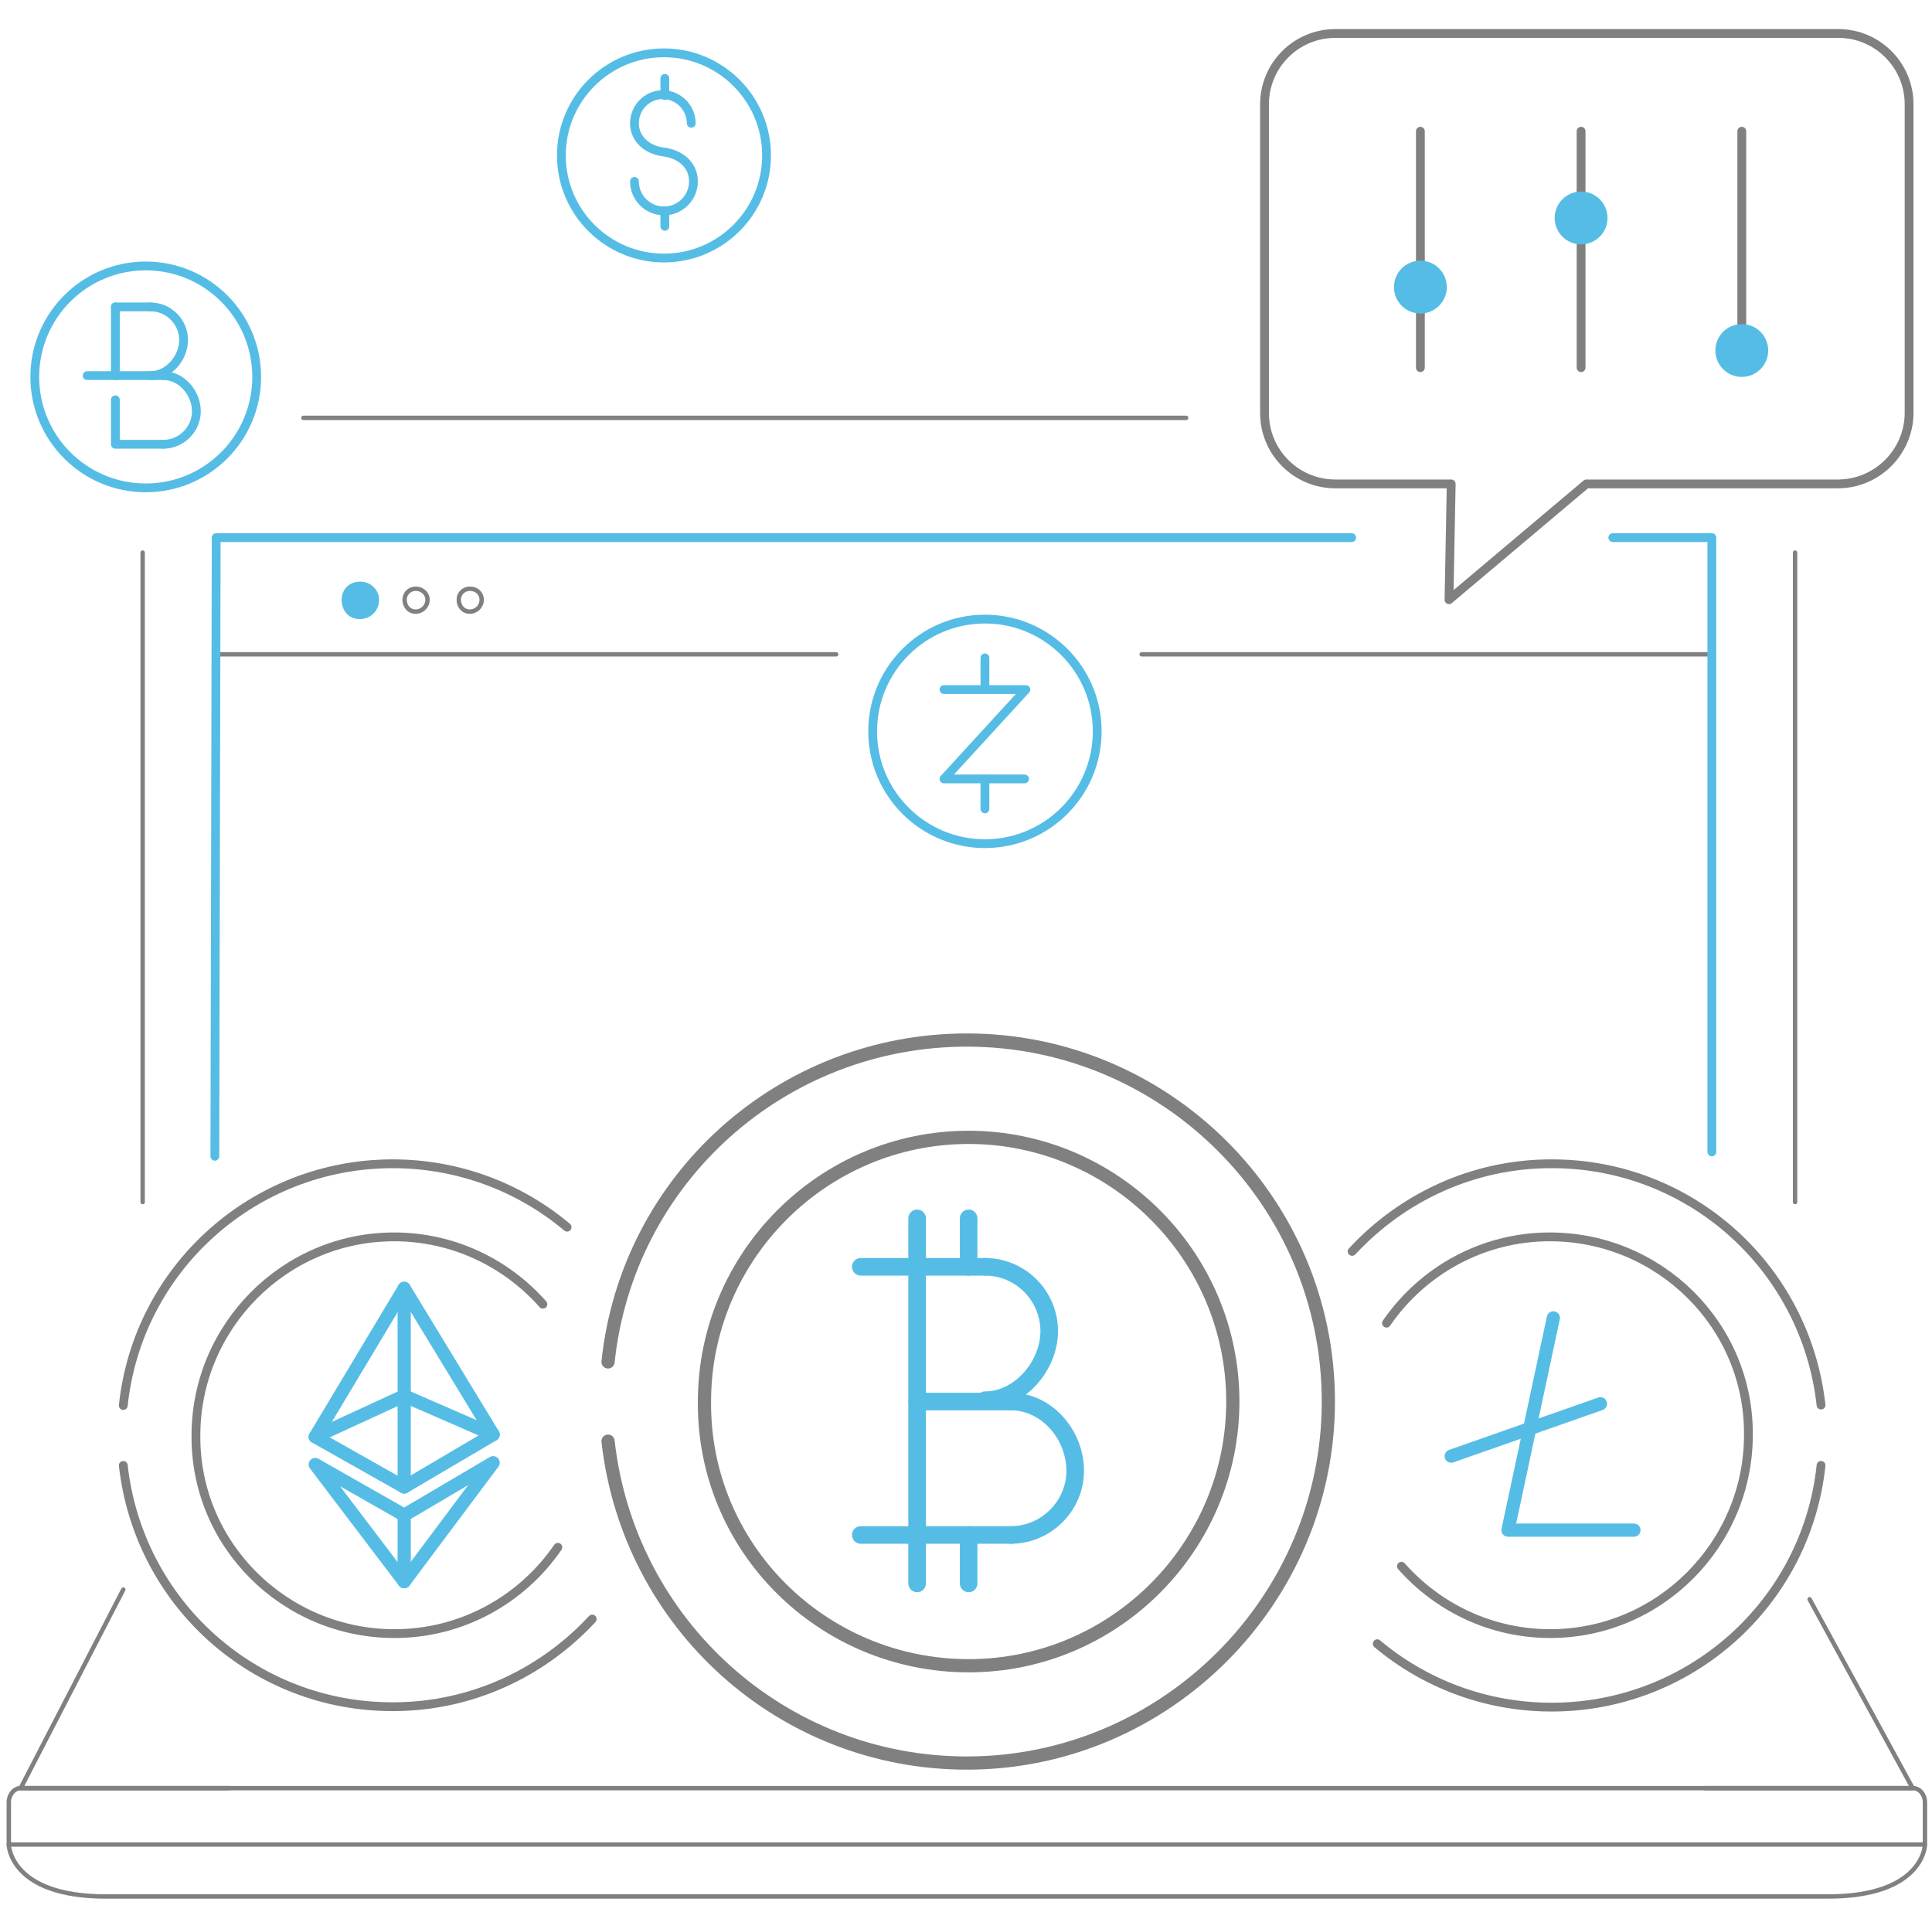 <?xml version="1.0" encoding="utf-8"?>
<!-- Generator: Adobe Illustrator 24.3.0, SVG Export Plug-In . SVG Version: 6.00 Build 0)  -->
<svg version="1.1" id="Layer_1" xmlns="http://www.w3.org/2000/svg" xmlns:xlink="http://www.w3.org/1999/xlink" x="0px" y="0px"
	 viewBox="0 0 438.8 435.8" style="enable-background:new 0 0 438.8 435.8;" xml:space="preserve">
<style type="text/css">
	.cryptostart0{fill:none;stroke:#55bde5;stroke-width:4;stroke-linecap:round;stroke-linejoin:round;stroke-miterlimit:10;}
	.cryptostart1{fill:none;stroke:#808080;stroke-width:3;stroke-linecap:round;stroke-linejoin:round;stroke-miterlimit:10;}
	.cryptostart2{fill:none;stroke:#55bde5;stroke-width:3;stroke-linecap:round;stroke-linejoin:round;stroke-miterlimit:10;}
	.cryptostart3{fill:none;stroke:#808080;stroke-width:2;stroke-linecap:round;stroke-linejoin:round;stroke-miterlimit:10;}
	.cryptostart4{fill:none;stroke:#808080;stroke-linecap:round;stroke-linejoin:round;stroke-miterlimit:10;}
	.cryptostart5{fill:#55bde5;}
	.cryptostart6{fill:none;stroke:#55bde5;stroke-width:2;stroke-linecap:round;stroke-linejoin:round;stroke-miterlimit:10;}
</style>
<g>
	<line id="svg-concept" class="cryptostart0" x1="195.5" y1="348.6" x2="229.6" y2="348.6"/>
	<line id="svg-concept" class="cryptostart0" x1="195.5" y1="287.7" x2="223.7" y2="287.7"/>
	<line id="svg-concept" class="cryptostart0" x1="208.3" y1="318.3" x2="229.6" y2="318.3"/>
	<path id="svg-concept" class="cryptostart0" d="M223.7,287.7c8.2,0,14.6,6.7,14.6,14.6c0,7.9-6.7,15.7-14.6,15.7"/>
	<path id="svg-concept" class="cryptostart0" d="M229.6,318.3c8.2,0,14.6,7.6,14.6,15.7s-6.7,14.6-14.6,14.6"/>
	<line id="svg-concept" class="cryptostart0" x1="208.3" y1="276.7" x2="208.3" y2="359.6"/>
	<line id="svg-concept" class="cryptostart0" x1="220" y1="348.6" x2="220" y2="359.6"/>
	<line id="svg-concept" class="cryptostart0" x1="220" y1="276.7" x2="220" y2="287.7"/>
	<path class="cryptostart1" d="M138.1,327.3c4.7,41.6,39.6,73.1,81.5,73.1c45.1,0,82.1-37,82.1-82.1c0-45.4-37-82.1-82.1-82.1
		c-41.9,0-77.1,31.4-81.5,73.1"/>
	<path class="cryptostart1" d="M220,378.3c33.2,0,60-27.1,60-60c0-33.2-27.1-60-60-60c-33.2,0-60,27.1-60,60
		C159.7,351.5,186.8,378.3,220,378.3L220,378.3z"/>
	<polyline id="svg-concept" class="cryptostart2" points="352.8,299.3 342.5,347.5 371.1,347.5 	"/>
	<line id="svg-concept" class="cryptostart2" x1="329.6" y1="330.7" x2="363.5" y2="318.8"/>
	<polygon id="svg-concept" class="cryptostart2" points="91.8,292.6 71.6,326.3 91.8,337.7 112,325.8 	"/>
	<polygon id="svg-concept" class="cryptostart2" points="71.6,332.6 91.8,359.2 112,332.2 91.8,344.1 	"/>
	<line id="svg-concept" class="cryptostart2" x1="91.8" y1="292.6" x2="91.8" y2="337.7"/>
	<line id="svg-concept" class="cryptostart2" x1="91.8" y1="344.1" x2="91.8" y2="359.2"/>
	<polyline id="svg-concept" class="cryptostart2" points="71.6,326.3 91.8,317 112,325.8 	"/>
	<path class="cryptostart3" d="M128.8,278.7c-10.7-9-24.6-14.4-39.6-14.4c-31.5,0-57.9,23.7-61.2,54.9"/>
	<path class="cryptostart3" d="M28,332.8c3.5,31.3,29.8,54.9,61.3,54.8c17.8,0,33.9-7.7,45.2-19.9"/>
	<path class="cryptostart3" d="M123.3,296.2c-8.3-9.4-20.4-15.3-33.8-15.3c-24.9,0-45,20.4-45,45.1c-0.2,24.9,20.2,45,45.1,45l0,0
		c15.4,0,29-7.8,37.1-19.6"/>
	<path class="cryptostart3" d="M312.8,373.3c10.7,9,24.6,14.4,39.6,14.4c31.5,0,57.9-23.7,61.2-54.9"/>
	<path class="cryptostart3" d="M413.6,319.1c-3.5-31.3-29.8-54.9-61.3-54.8c-17.8,0-33.9,7.7-45.2,19.9"/>
	<path class="cryptostart3" d="M318.3,355.7c8.3,9.4,20.4,15.3,33.8,15.3c24.9,0,45-20.4,45-45.1c0.2-24.9-20.2-45-45.1-45l0,0
		c-15.4,0-29,7.8-37.1,19.6"/>
	<path class="cryptostart3" d="M417.4,109.9h-57.1l-31.2,26.3l0.5-26.3h-26.3c-8.9,0-16.1-7.2-16.1-16.1V23.7c0-8.9,7.2-16.1,16.1-16.1h114.2
		c8.9,0,16.1,7.2,16.1,16.1v70.2C433.5,102.7,426.3,109.9,417.4,109.9z"/>
	<line class="cryptostart3" x1="322.6" y1="29.8" x2="322.6" y2="83.5"/>
	<line class="cryptostart3" x1="359.1" y1="29.8" x2="359.1" y2="83.5"/>
	<line class="cryptostart3" x1="395.6" y1="29.8" x2="395.6" y2="83.5"/>
	<polyline class="cryptostart4" points="28,361 4.7,406.1 153.2,406.1 434.4,406.1 411,363.2 	"/>
	<line class="cryptostart4" x1="32.4" y1="125.5" x2="32.4" y2="273"/>
	<line class="cryptostart4" x1="269.4" y1="94.9" x2="68.9" y2="94.9"/>
	<line class="cryptostart4" x1="407.7" y1="273" x2="407.7" y2="125.5"/>
	<line class="cryptostart4" x1="437.1" y1="418.9" x2="2" y2="418.9"/>
	<path class="cryptostart4" d="M52,406.1H4.7c-1.5,0-2.7,1.5-2.7,3.2v9.7c0,0,0.3,11.7,22,11.7h391.2c21.7,0,22-11.7,22-11.7v-9.7
		c0-1.7-1.2-3.2-2.7-3.2h-47.3"/>
	<path id="svg-ico" class="cryptostart5" d="M86.1,136.2c0,2.5-1.9,4.4-4.4,4.4s-4.1-1.9-4.1-4.4c0-2.5,1.9-4.1,4.1-4.1
		C84.2,132,86.1,134,86.1,136.2z"/>
	<path class="cryptostart4" d="M97.1,136.2c0,1.5-1.2,2.7-2.7,2.7c-1.5,0-2.5-1.2-2.5-2.7c0-1.5,1.2-2.5,2.5-2.5
		C95.9,133.7,97.1,134.8,97.1,136.2z"/>
	<path class="cryptostart4" d="M109.4,136.2c0,1.5-1.2,2.7-2.7,2.7c-1.5,0-2.5-1.2-2.5-2.7c0-1.5,1.2-2.5,2.5-2.5
		C108.3,133.7,109.4,134.8,109.4,136.2z"/>
	<line class="cryptostart4" x1="259.3" y1="148.6" x2="388.8" y2="148.6"/>
	<line class="cryptostart4" x1="49.1" y1="148.6" x2="189.9" y2="148.6"/>
	<path id="svg-concept" class="cryptostart6" d="M366.3,122.1h22.5v139.5"/>
	<path id="svg-concept" class="cryptostart6" d="M48.8,262.6l0.3-140.5h257.9"/>
	<path class="cryptostart4" d="M407.3,357.1"/>
</g>
<g>
	<polyline id="svg-concept" class="cryptostart6" points="214.4,156.6 233,156.6 214.4,176.9 232.7,176.9 	"/>
	<line id="svg-concept" class="cryptostart6" x1="223.7" y1="176.9" x2="223.7" y2="183.7"/>
	<line id="svg-concept" class="cryptostart6" x1="223.7" y1="149.4" x2="223.7" y2="156.3"/>
	<circle id="svg-concept" class="cryptostart6" cx="223.7" cy="166.1" r="25.5"/>
</g>
<g>
	<polyline id="svg-concept" class="cryptostart6" points="37.1,100.9 26.2,100.9 26.2,90.8 	"/>
	<line id="svg-concept" class="cryptostart6" x1="26.2" y1="69.7" x2="34.2" y2="69.7"/>
	<line id="svg-concept" class="cryptostart6" x1="19.8" y1="85.3" x2="37.1" y2="85.3"/>
	<path id="svg-concept" class="cryptostart6" d="M34.2,69.7c4.1,0,7.5,3.4,7.5,7.5s-3.4,8.1-7.5,8.1"/>
	<path id="svg-concept" class="cryptostart6" d="M37.1,85.3c4.1,0,7.5,3.9,7.5,8.1c0,4.1-3.4,7.5-7.5,7.5"/>
	<line id="svg-concept" class="cryptostart6" x1="26.2" y1="69.7" x2="26.2" y2="85.3"/>
	<circle id="svg-concept" class="cryptostart6" cx="33.1" cy="85.6" r="25.2"/>
	<animateMotion accumulate="none" additive="replace" begin="0s" calcMode="paced" dur="3s" fill="remove" path="M0, 0 -6 0 0 0" repeatCount="indefinite" restart="always">
	</animateMotion>
</g>
<g>
	<path id="svg-concept" class="cryptostart6" d="M157,28c0-3.5-2.9-6.5-6.5-6.5c-3.5,0-6.4,2.9-6.4,6.5c0,3.4,2.7,6,6.5,6.5c4.1,0.5,6.9,3.1,6.9,6.7
		c0,3.7-3,6.7-6.7,6.7l0,0c-3.7,0-6.7-3-6.7-6.7"/>
	<path id="svg-concept" class="cryptostart6" d="M151,47.9v3.5"/>
	<path id="svg-concept" class="cryptostart6" d="M151,17.8v3.9"/>
	<circle id="svg-concept" class="cryptostart6" cx="150.8" cy="35.3" r="23.3"/>
	<animateMotion accumulate="none" additive="replace" begin="0s" calcMode="paced" dur="3s" fill="remove" path="M0, 15 0 0 0 15" repeatCount="indefinite" restart="always">
	</animateMotion>
</g>

<g>
<circle id="svg-ico" class="cryptostart5" cx="322.6" cy="65.2" r="6"/>
<animateMotion accumulate="none" additive="replace" begin="0s" calcMode="paced" dur="3s" fill="remove" path="M0, 15 0 0 0 15" repeatCount="indefinite" restart="always">
</animateMotion>
</g>
<g>
<circle id="svg-ico" class="cryptostart5" cx="359.1" cy="49.5" r="6"/>
<animateMotion accumulate="none" additive="replace" begin="0s" calcMode="paced" dur="2s" fill="remove" path="M0, 25 0 0 0 25" repeatCount="indefinite" restart="always">
</animateMotion>
</g>
<circle id="svg-ico" class="cryptostart5" cx="395.6" cy="79.6" r="6"/>
</svg>
